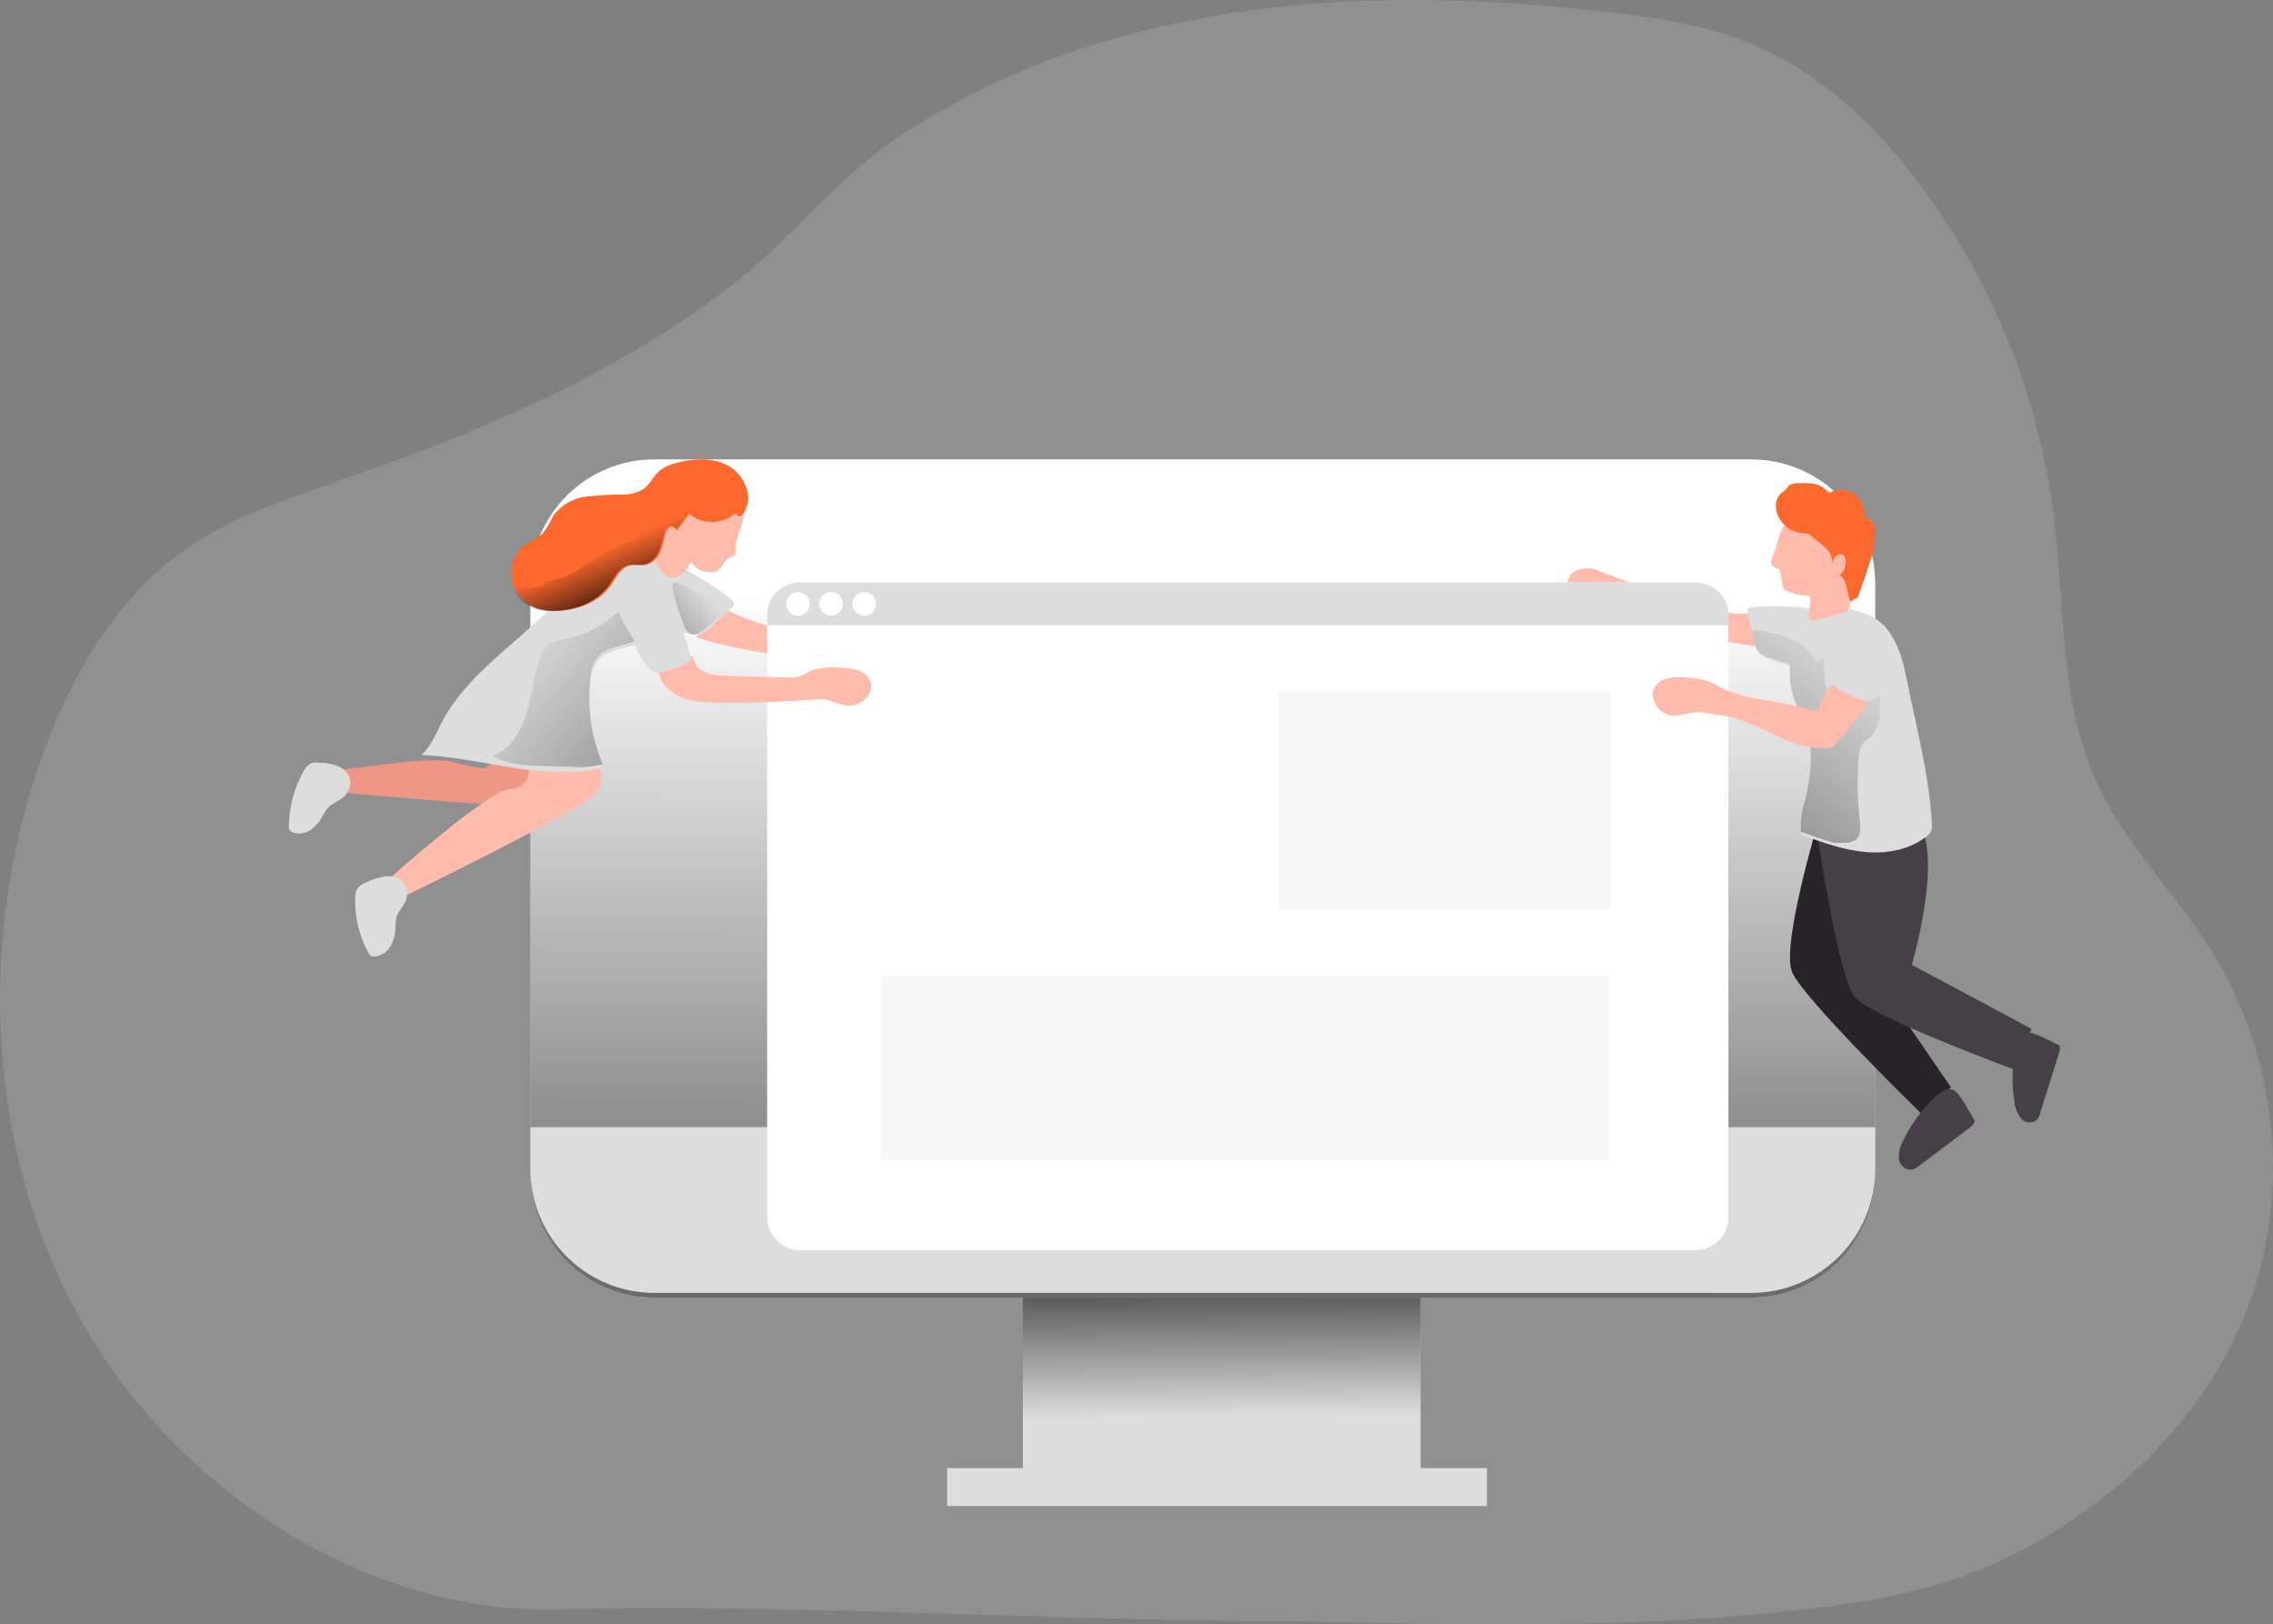 <?xml version="1.0" encoding="UTF-8"?>
<svg width="480px" height="343px" viewBox="0 0 480 343" version="1.1" xmlns="http://www.w3.org/2000/svg" xmlns:xlink="http://www.w3.org/1999/xlink">
    <rect x="0" y="0" width="480" height="343" fill="#808080" stroke="none"/>
    <title>Illustration 02</title>
    <defs>
        <linearGradient x1="48.59%" y1="-32.453%" x2="50.276%" y2="66.038%" id="linearGradient-1">
            <stop stop-color="#000000" offset="0%"></stop>
            <stop stop-color="#000000" stop-opacity="0" offset="100%"></stop>
        </linearGradient>
        <linearGradient x1="49.425%" y1="158.945%" x2="50.167%" y2="16.272%" id="linearGradient-2">
            <stop stop-color="#000000" offset="0%"></stop>
            <stop stop-color="#000000" stop-opacity="0" offset="100%"></stop>
        </linearGradient>
        <linearGradient x1="-69.976%" y1="298.135%" x2="70.395%" y2="-0.854%" id="linearGradient-3">
            <stop stop-color="#000000" offset="0%"></stop>
            <stop stop-color="#000000" stop-opacity="0" offset="100%"></stop>
        </linearGradient>
        <linearGradient x1="287.642%" y1="275.093%" x2="15.849%" y2="18.559%" id="linearGradient-4">
            <stop stop-color="#000000" offset="0%"></stop>
            <stop stop-color="#000000" stop-opacity="0" offset="100%"></stop>
        </linearGradient>
        <linearGradient x1="-223.088%" y1="236.794%" x2="68.063%" y2="18.431%" id="linearGradient-5">
            <stop stop-color="#000000" offset="0%"></stop>
            <stop stop-color="#000000" stop-opacity="0" offset="100%"></stop>
        </linearGradient>
        <linearGradient x1="84.831%" y1="92.923%" x2="46.791%" y2="42.48%" id="linearGradient-6">
            <stop stop-color="#000000" offset="0%"></stop>
            <stop stop-color="#000000" stop-opacity="0" offset="100%"></stop>
        </linearGradient>
    </defs>
    <g id="DESIGN-SYSTEM" stroke="none" stroke-width="1" fill="none" fill-rule="evenodd">
        <g id="Illustrations" transform="translate(-90, -1574)" fill-rule="nonzero">
            <g id="Illustration-02" transform="translate(90, 1574)">
                <path d="M232.855,8.851 C217.95,13.296 203.751,19.831 190.684,28.259 C177.184,37.054 168.101,49.437 155.749,59.278 C131.607,78.388 101.463,91.219 72.567,101.16 C61.076,105.121 49.31,108.933 39.341,115.885 C24.045,126.548 14.388,143.652 8.336,161.267 C-4.989,199.922 -2.693,244.544 17.781,280.01 C37.744,314.467 76.896,340.827 117.52,339.806 C168.887,338.56 220.703,342.297 272.232,342.297 C308.128,343.144 344.161,343.979 379.844,339.968 C394.754,338.286 409.788,335.695 423.313,329.167 C448.678,316.897 470.238,295.321 477.375,267.59 C483.102,244.832 479.372,220.728 467.032,200.757 C459.471,188.648 448.89,178.433 442.902,165.477 C434.854,148.037 436.077,128.006 433.719,108.971 C430.522,83.62 420.808,59.526 405.521,39.035 C396.301,26.765 384.76,15.628 370.549,9.561 C360.755,5.388 350.075,3.768 339.494,2.535 C305.383,-1.402 270.336,-1.489 237.185,7.605 C235.763,8.004 234.315,8.415 232.855,8.851 Z" id="Path" fill="#DDDDDD" opacity="0.18"></path>
                <rect id="Rectangle" fill="#DDDDDD" x="216" y="270" width="84" height="44"></rect>
                <rect id="Rectangle" fill="url(#linearGradient-1)" x="216" y="270" width="84" height="44"></rect>
                <path d="M396,123.211 L396,247.726 C396.016,254.689 393.265,261.372 388.351,266.301 C383.438,271.23 376.767,274 369.81,274 L138.19,274 C131.233,274 124.562,271.23 119.649,266.301 C114.735,261.372 111.984,254.689 112,247.726 L112,123.211 C112,108.735 123.726,97 138.19,97 L369.76,97 C376.715,96.987 383.389,99.742 388.311,104.659 C393.234,109.576 396,116.251 396,123.211 L396,123.211 Z" id="Path" fill="#FFFFFF"></path>
                <path d="M396,123.211 L396,247.726 C396.016,254.689 393.265,261.372 388.351,266.301 C383.438,271.23 376.767,274 369.81,274 L138.19,274 C131.233,274 124.562,271.23 119.649,266.301 C114.735,261.372 111.984,254.689 112,247.726 L112,123.211 C112,108.735 123.726,97 138.19,97 L369.76,97 C376.715,96.987 383.389,99.742 388.311,104.659 C393.234,109.576 396,116.251 396,123.211 L396,123.211 Z" id="Path" fill="url(#linearGradient-2)"></path>
                <path d="M396,238 L396,246.734 C396.016,253.695 393.265,260.376 388.351,265.303 C383.438,270.231 376.767,273 369.81,273 L138.19,273 C131.233,273 124.562,270.231 119.649,265.303 C114.735,260.376 111.984,253.695 112,246.734 L112,238 L396,238 Z" id="Path" fill="#DDDDDD"></path>
                <path d="M383.83,173.971 C383.83,173.971 376.115,199.666 378.435,205.244 C380.756,210.822 405.593,235 405.593,235 L412,229.598 L393.249,202.248 C393.249,202.248 400.384,173.783 394.397,166.125 C388.41,158.467 383.83,173.971 383.83,173.971 Z" id="Path" fill="#282328"></path>
                <path d="M395.478,162 C400.011,165.396 403.597,169.897 405.893,175.073 C409.648,183.592 403.727,203.72 403.727,203.72 L429,217.243 L425.783,226 C425.783,226 395.191,214.741 391.736,210.6 C388.281,206.46 384,177.725 384,177.725 L395.478,162 Z" id="Path" fill="#473F47"></path>
                <path d="M356.833,133.462 L346.669,129.635 C345.865,129.297 345.029,129.037 344.172,128.859 C343.285,128.714 342.386,128.75 341.5,128.678 C339.296,128.29 337.135,127.702 335.044,126.922 C334.159,126.714 333.316,126.366 332.547,125.892 C331.788,125.419 331.243,124.683 331.024,123.833 C330.834,122.264 331.795,120.778 333.334,120.26 C334.859,119.812 336.503,119.946 337.929,120.636 C339.877,121.483 341.825,122.041 343.76,122.913 C346.107,123.966 348.48,124.984 350.865,125.989 C357.426,128.8 364.604,129.986 371.755,129.441 C373.603,130.337 375.563,135.012 376,136.974 C374.901,137.241 361.94,135.4 356.833,133.462 Z" id="Path" fill="#FFBBAB"></path>
                <path d="M166.124,138.337 L177.043,138.522 C177.941,138.503 178.838,138.577 179.72,138.743 C180.595,138.94 181.408,139.309 182.221,139.568 C184.877,140.353 187.741,140.06 190.176,138.756 C192.002,137.759 193.553,136.197 195.579,135.643 C195.99,135.588 196.379,135.427 196.705,135.176 C197.098,134.694 197.098,134.009 196.705,133.527 C196.32,133.057 195.795,132.717 195.204,132.555 C193.057,131.97 190.781,132.021 188.663,132.703 C187.329,133.005 185.966,133.162 184.598,133.17 C181.233,133.367 177.869,133.466 174.492,133.54 C167.349,133.725 160.271,132.165 153.892,129 C151.828,129.16 148.176,132.826 147,134.499 C147.888,135.151 160.608,138.239 166.124,138.337 Z" id="Path" fill="#FFBBAB"></path>
                <path d="M154.437,126.602 C154.74,126.797 154.945,127.113 155,127.471 C154.947,127.8 154.767,128.094 154.5,128.289 L150.185,132.382 C149.573,133.051 148.816,133.569 147.972,133.894 C147.047,134.081 146.09,134.02 145.196,133.717 C140.884,132.614 136.743,130.919 132.89,128.68 C131.635,128.006 130.495,127.135 129.514,126.098 C128.524,125.05 127.981,123.653 128,122.207 C128.146,120.62 129.008,119.19 130.339,118.328 C133.303,116.313 136.279,116.905 139.393,118.038 C142.861,119.294 146.183,120.928 149.297,122.912 C151.084,124.035 152.8,125.267 154.437,126.602 L154.437,126.602 Z" id="Path" fill="#DDDDDD"></path>
                <path d="M365,130.043 L365,256.957 C364.993,260.844 361.849,263.993 357.969,264 L169.031,264 C165.151,263.993 162.007,260.844 162,256.957 L162,130.043 C161.997,128.174 162.736,126.381 164.056,125.059 C165.375,123.738 167.165,122.997 169.031,123 L357.969,123 C359.835,122.997 361.625,123.738 362.944,125.059 C364.264,126.381 365.003,128.174 365,130.043 L365,130.043 Z" id="Path" fill="#FFFFFF"></path>
                <path d="M365,129.762 L365,132 L162,132 L162,129.762 C161.997,127.968 162.736,126.246 164.056,124.977 C165.375,123.708 167.165,122.997 169.031,123 L357.969,123 C359.835,122.997 361.625,123.708 362.944,124.977 C364.264,126.246 365.003,127.968 365,129.762 L365,129.762 Z" id="Path" fill="#DDDDDD"></path>
                <path d="M116,160.786 C116,160.786 112.344,169.722 108.192,169.984 C104.039,170.246 69.982,167.164 69.982,167.164 L69,163.083 C69,163.083 90.498,159.601 95.111,160.774 C97.484,161.402 99.887,161.91 102.31,162.296 L105.394,160 L116,160.786 Z" id="Path" fill="#EF9786"></path>
                <path d="M126.004,161 C127.332,162.904 127.332,165.417 126.004,167.321 C123.734,170.667 83.893,190 83.893,190 L82,185.728 C82,185.728 102.924,166.951 107.662,166.58 C108.853,166.619 109.997,166.124 110.773,165.233 C111.548,164.342 111.871,163.153 111.649,162 L126.004,161 Z" id="Path" fill="#FFBBAB"></path>
                <path d="M139,141.771 C139,141.771 139.333,145.716 144.765,147.605 C150.196,149.494 173.219,147.605 173.219,147.605 C175.602,147.605 177.959,149.422 180.292,148.908 C182.626,148.394 184.638,146.015 183.811,143.851 C183.318,142.758 182.365,141.923 181.194,141.556 C180.027,141.199 178.812,141.014 177.589,141.006 C175.474,140.743 173.325,140.952 171.306,141.616 C170.506,142.059 169.682,142.458 168.837,142.811 C167.844,143.046 166.819,143.127 165.8,143.05 L153.295,142.68 C150.888,142.608 148.024,142.285 146.913,140.217 C146.53,139.512 146.357,138.615 145.678,138.209 C145.209,137.994 144.676,137.943 144.172,138.065 C141.79,138.424 140.716,140.253 139,141.771 Z" id="Path" fill="#FFBBAB"></path>
                <path d="M137.239,141.24 C137.429,141.482 137.665,141.682 137.933,141.827 C138.26,141.969 138.616,142.025 138.969,141.99 C141.345,141.721 143.638,140.932 145.692,139.677 C145.816,139.632 145.917,139.537 145.972,139.414 C146.009,139.322 146.009,139.218 145.972,139.126 L143.536,130.774 C143.328,129.868 142.938,129.016 142.391,128.273 C141.546,127.352 140.329,126.889 139.103,127.023 C137.901,127.187 136.759,127.655 135.777,128.386 C134.739,129.049 133.896,129.992 133.341,131.111 C132.525,132.937 133.341,134.387 134.024,136.05 C134.789,137.961 135.877,139.718 137.239,141.24 L137.239,141.24 Z" id="Path" fill="#DDDDDD"></path>
                <path d="M155.373,114.835 C155.338,115.254 155.338,115.675 155.373,116.094 C155.455,116.487 155.388,116.896 155.187,117.241 C154.915,117.555 154.444,117.555 154.06,117.707 C152.822,118.16 152.562,119.974 151.373,120.541 C150.982,120.71 150.559,120.787 150.135,120.767 C148.826,120.892 147.533,120.405 146.618,119.445 C146.395,119.168 146.098,118.802 145.789,118.966 C145.479,119.13 145.59,119.193 145.516,119.331 C144.649,121.259 142.136,122.972 140.266,121.359 C139.174,120.211 138.438,118.761 138.148,117.19 C137.653,115.439 138.495,113.6 139.263,112.038 C140.082,110.315 141.026,108.657 142.086,107.075 C143.758,104.67 146.049,102.44 148.909,102.037 C151.304,101.797 153.668,102.733 155.274,104.556 C156.07,105.443 156.606,106.538 156.822,107.718 C156.998,108.331 157.044,108.975 156.958,109.607 C156.798,110.385 156.574,111.147 156.289,111.887 C155.965,112.704 155.709,113.546 155.522,114.406 C155.41,114.532 155.385,114.684 155.373,114.835 Z" id="Path" fill="#FFBBAB"></path>
                <path d="M135.414,135.5 C134.959,135.751 134.484,135.962 133.993,136.132 C131.5,137.05 128.484,137.261 126.602,139.033 C125.423,140.392 124.75,142.112 124.695,143.906 C123.991,150.126 124.887,156.423 127.3,162.204 C125.931,162.502 124.545,162.713 123.15,162.837 C118.122,163.208 113.068,162.946 108.106,162.056 C101.75,161.076 95.431,159.688 89,159.415 C91.007,157.617 91.991,154.989 93.238,152.609 C97.812,143.806 106.262,137.794 113.565,131.049 C116.93,127.938 120.109,124.615 123.748,121.813 C125.552,120.311 127.624,119.159 129.855,118.416 C135.962,116.631 140.137,120.821 140.922,126.561 C141.483,130.888 138.941,133.467 135.414,135.5 Z" id="Path" fill="#DDDDDD"></path>
                <path d="M157.675,107.043 C157.452,107.656 156.522,109.83 155.605,108.693 C155.53,108.605 155.481,108.493 155.369,108.455 C155.258,108.418 155.096,108.455 154.972,108.605 C152.181,110.807 148.245,110.755 145.512,108.48 L145.202,108.918 L142.834,112.229 C143.107,111.567 142.115,110.98 141.482,111.304 C140.89,111.718 140.506,112.37 140.428,113.091 C140.195,114.345 139.825,115.568 139.325,116.74 C138.81,117.931 137.812,118.841 136.585,119.239 C135.345,119.552 134.018,119.102 132.865,119.464 C131.043,119.989 130.162,121.963 129.071,123.538 C126.443,127.286 121.632,129.023 117.119,128.998 C116.074,129.016 115.032,128.894 114.019,128.636 C111.571,127.956 109.563,126.19 108.563,123.838 C108.422,123.484 108.306,123.121 108.216,122.751 C107.509,119.856 108.57,116.814 110.919,115.003 C112.228,114.328 113.473,113.533 114.639,112.629 C115.509,111.427 116.269,110.147 116.908,108.805 C118.567,106.614 121.036,105.194 123.752,104.869 C126.437,104.571 129.135,104.417 131.836,104.407 C133.328,104.415 134.79,103.981 136.039,103.157 C137.279,102.195 137.961,100.583 139.151,99.509 C140.203,98.664 141.433,98.074 142.747,97.784 C146.194,96.847 150,96.535 153.224,98.072 C155.518,99.147 157.208,101.209 157.824,103.682 C158.102,104.793 158.05,105.962 157.675,107.043 L157.675,107.043 Z" id="Path" fill="#FC682D"></path>
                <path d="M81.417,185.039 C79.923,185.262 78.479,185.727 77.147,186.414 C76.538,186.637 75.997,187.002 75.572,187.478 C75.174,188.11 74.98,188.841 75.012,189.579 C74.878,193.614 75.838,197.614 77.798,201.185 C77.905,201.424 78.07,201.634 78.28,201.798 C78.608,201.989 79.001,202.048 79.373,201.96 C80.718,201.7 81.869,200.874 82.511,199.709 C83.145,198.552 83.484,197.265 83.5,195.957 C83.483,195.175 83.567,194.394 83.747,193.631 C84.125,192.455 85.049,191.542 85.583,190.404 C86.95,187.227 84.802,184.651 81.417,185.039 Z" id="Path" fill="#DDDDDD"></path>
                <path d="M71.438,161.804 C70.123,161.295 68.731,161.035 67.329,161.036 C66.726,160.95 66.112,161.019 65.54,161.237 C64.924,161.612 64.428,162.169 64.114,162.837 C62.135,166.336 61.064,170.311 61.008,174.373 C60.982,174.638 61.02,174.906 61.116,175.153 C61.296,175.469 61.586,175.699 61.926,175.796 C63.15,176.196 64.481,176.002 65.552,175.267 C66.593,174.531 67.454,173.552 68.066,172.408 C68.418,171.711 68.848,171.06 69.347,170.468 C70.205,169.599 71.414,169.209 72.344,168.466 C74.907,166.35 74.411,163.089 71.438,161.804 Z" id="Path" fill="#DDDDDD"></path>
                <path d="M394.378,139.334 C393.586,140.535 392.363,141.382 390.965,141.699 C389.578,142 388.153,142.076 386.742,141.924 C386.169,141.924 385.608,141.837 385.035,141.774 C382.619,141.545 380.224,141.127 377.872,140.523 C376.49,140.16 375.132,139.735 373.787,139.272 C372.882,139.02 372.058,138.537 371.395,137.87 C370.869,137.128 370.528,136.27 370.398,135.368 C370.286,134.88 370.186,134.404 370.074,133.916 L369.103,129.575 C368.941,129.257 368.972,128.875 369.184,128.588 C369.395,128.302 369.75,128.16 370.099,128.223 C374.385,127.82 378.705,127.963 382.955,128.649 C384.413,128.886 385.858,129.187 387.278,129.55 C390.467,130.375 393.257,131.552 394.59,134.867 C395.203,136.31 395.125,137.956 394.378,139.334 Z" id="Path" fill="#DDDDDD"></path>
                <path d="M407.805,175.486 C407.57,175.928 407.233,176.309 406.823,176.598 C403.236,179.471 398.339,180.346 393.745,179.883 C391.611,179.669 389.504,179.25 387.451,178.634 C385.072,177.96 382.744,177.11 380.428,176.261 C380.329,173.869 380.661,171.478 381.409,169.202 C382.467,164.63 383.046,159.208 381.737,154.649 L381.623,154.299 C380.881,151.925 379.534,149.764 378.804,147.391 C378.139,145.151 377.884,142.811 378.049,140.482 C378.145,138.786 378.449,137.108 378.955,135.485 C379.445,133.868 380.157,132.326 381.069,130.901 C381.588,129.984 382.312,129.198 383.184,128.602 L383.272,128.602 C384.823,127.945 386.551,127.822 388.181,128.252 C392.146,128.852 396.124,129.664 398.629,133.037 C401.133,136.41 401.851,139.483 402.707,143.693 C404.708,153.687 407.377,163.593 407.968,173.812 C408.042,174.375 407.986,174.948 407.805,175.486 Z" id="Path" fill="#DDDDDD"></path>
                <path d="M394.628,155.971 C394.018,156.389 393.475,156.895 393.019,157.471 C392.739,158.022 392.587,158.627 392.576,159.242 C392.149,163.886 392.204,168.561 392.741,173.194 C392.918,174.668 393.019,176.452 391.816,177.369 C391.061,177.837 390.173,178.054 389.282,177.989 C388.649,177.989 388.015,177.989 387.394,177.989 C385,177.32 382.656,176.477 380.325,175.635 C380.226,173.262 380.56,170.891 381.313,168.634 C382.377,164.099 382.96,158.722 381.643,154.2 L381.529,153.853 C380.781,151.499 379.426,149.355 378.691,147.001 C378.022,144.779 377.765,142.459 377.931,140.149 C376.524,139.79 375.144,139.369 373.775,138.91 C372.856,138.661 372.017,138.183 371.343,137.522 C370.808,136.787 370.461,135.937 370.329,135.044 C370.215,134.561 370.114,134.09 370,133.607 L370.228,133 C372.825,133.285 375.377,133.875 377.829,134.759 C380.257,135.727 382.298,137.441 383.644,139.641 L384.987,138.984 C385.063,139.802 385.127,140.62 385.215,141.462 C385.304,142.305 385.367,143.247 385.456,144.126 C385.457,144.557 385.561,144.981 385.76,145.365 C386.044,145.738 386.418,146.037 386.85,146.233 C388.661,147.236 390.65,148.277 392.715,147.781 C394.78,147.286 395.452,145.737 396.516,144.362 C396.814,145.864 396.967,147.391 396.972,148.921 C397.137,151.523 396.605,154.323 394.628,155.971 Z" id="Path" fill="url(#linearGradient-3)"></path>
                <path d="M393.992,148.603 C394.042,149.141 393.857,149.673 393.484,150.064 L388.134,156.591 C387.848,156.983 387.496,157.322 387.094,157.594 C386.634,157.818 386.132,157.944 385.62,157.965 C381.794,158.25 378.066,156.727 374.586,155.142 C371.814,153.669 368.912,152.455 365.917,151.513 C363.824,150.956 361.582,150.845 359.415,150.399 C357.05,150.114 354.462,151.637 352.22,150.894 C349.978,150.151 348.245,147.389 349.334,145.272 C349.956,144.198 351.014,143.448 352.232,143.216 C353.457,142.985 354.709,142.939 355.948,143.08 C358.09,143.068 360.207,143.542 362.14,144.467 C363.497,145.287 364.948,145.94 366.462,146.411 C368.284,146.979 370.141,147.426 372.022,147.749 C375.818,148.273 379.572,149.067 383.255,150.126 C383.435,150.211 383.644,150.211 383.825,150.126 C383.981,150.003 384.086,149.827 384.122,149.631 C384.704,147.439 386.859,143.129 389.695,144.009 C390.908,144.448 391.95,145.264 392.667,146.337 C393.278,146.979 393.732,147.755 393.992,148.603 Z" id="Path" fill="#FFBBAB"></path>
                <path d="M395.939,147.466 C395.695,147.667 395.417,147.825 395.118,147.933 C394.756,148.022 394.378,148.022 394.015,147.933 C391.562,147.374 389.26,146.297 387.27,144.777 C387.154,144.702 387.026,144.613 387.001,144.487 C386.996,144.387 387.018,144.286 387.065,144.197 L390.579,136.13 C391.079,134.994 391.643,133.896 392.207,132.797 C392.438,132.233 392.814,131.737 393.297,131.358 C393.799,131.101 394.361,130.979 394.926,131.005 C395.437,130.982 395.948,131.041 396.439,131.182 C397.308,131.58 398.043,132.215 398.555,133.012 C399.051,133.571 399.449,134.207 399.735,134.893 C399.942,135.52 400.029,136.179 399.992,136.837 C399.891,138.968 399.373,141.06 398.465,142.998 C397.914,144.273 397.17,146.431 395.939,147.466 Z" id="Path" fill="#DDDDDD"></path>
                <path d="M376.088,112.325 C375.413,113.923 375.12,115.667 374.433,117.24 C374.254,117.6 374.118,117.98 374.026,118.37 C373.946,118.77 374.053,119.184 374.319,119.5 C374.726,119.893 375.451,119.905 375.782,120.36 C375.927,120.586 376.01,120.844 376.024,121.109 L376.355,123.37 C376.37,123.649 376.448,123.921 376.584,124.168 C376.786,124.423 377.054,124.622 377.36,124.746 C378.803,125.435 380.394,125.788 382.004,125.778 C382.356,126.602 382.397,127.52 382.119,128.37 C382.012,129.114 382.034,129.869 382.182,130.606 C382.195,130.714 382.239,130.816 382.309,130.901 C382.408,130.972 382.53,131.006 382.653,130.999 C383.232,130.994 383.807,130.903 384.358,130.729 L388.57,129.611 C389.335,129.509 390.022,129.104 390.465,128.493 C390.628,128.064 390.714,127.611 390.72,127.154 C390.915,126.314 391.183,125.492 391.522,124.697 C391.872,123.423 392.026,122.107 391.98,120.79 C392.037,119.031 391.973,117.27 391.789,115.52 C391.655,113.433 390.789,111.453 389.333,109.905 C388.051,108.801 386.417,108.151 384.702,108.062 C382.839,107.862 380.954,108.146 379.243,108.886 C377.783,109.612 376.658,110.839 376.088,112.325 Z" id="Path" fill="#FFBBAB"></path>
                <path d="M375.195,105.572 C374.897,106.557 374.942,107.614 375.321,108.57 C376.241,110.98 378.545,112.583 381.129,112.61 C381.366,112.591 381.605,112.616 381.832,112.685 C382.003,112.759 382.161,112.861 382.298,112.986 L384.912,115.132 C385.492,115.548 385.99,116.067 386.383,116.662 C386.72,117.333 386.929,118.061 386.999,118.808 C387.125,118.293 387.366,117.812 387.703,117.403 C388.075,117.009 388.658,116.898 389.149,117.127 C389.423,117.343 389.61,117.65 389.677,117.992 C389.981,119.322 389.492,120.709 388.42,121.555 C389.237,121.743 389.589,122.684 389.802,123.487 L390.733,127 C391.152,126.934 391.497,126.638 391.625,126.235 C391.625,126.423 391.889,126.511 392.053,126.41 C392.205,126.299 392.316,126.14 392.367,125.959 C393.222,123.688 394.014,121.38 394.743,119.071 C395.569,116.886 395.995,114.57 396,112.234 C395.998,111.627 395.865,111.028 395.61,110.477 C395.346,109.925 394.831,109.533 394.227,109.424 C394.118,109.415 394.011,109.385 393.913,109.336 C393.806,109.23 393.747,109.085 393.75,108.934 C393.697,108.115 393.541,107.306 393.285,106.525 C392.805,105.28 391.832,104.287 390.594,103.781 C389.357,103.275 387.965,103.301 386.748,103.853 C386.569,103.969 386.353,104.01 386.144,103.966 C386.015,103.906 385.906,103.81 385.83,103.69 C385.111,102.89 384.14,102.359 383.077,102.185 C382.027,102.009 380.959,101.958 379.897,102.034 C379.351,102.014 378.806,102.091 378.287,102.26 C377.533,102.548 377.37,103.276 376.779,103.69 C376.048,104.115 375.488,104.78 375.195,105.572 L375.195,105.572 Z" id="Path" fill="#FC682D"></path>
                <path d="M434.777,220.649 C435.157,221.132 434.979,221.888 434.777,222.459 L430.828,235.015 C430.713,235.515 430.498,235.984 430.197,236.391 C429.205,237.274 427.722,237.187 426.831,236.193 C426.008,235.188 425.509,233.939 425.404,232.623 C424.904,229.495 424.868,226.305 425.297,223.165 C425.487,221.789 426.022,218.455 427.676,218.046 C429.329,217.637 433.254,220.091 434.777,220.649 Z" id="Path" fill="#473F47"></path>
                <path d="M417,236.58 C417,237.213 416.482,237.72 415.964,238.1 L405.196,246.221 C404.8,246.563 404.34,246.821 403.843,246.981 C403.176,247.063 402.503,246.876 401.975,246.46 C401.446,246.043 401.104,245.433 401.025,244.764 C400.909,243.441 401.2,242.115 401.859,240.963 C403.251,238.035 405.084,235.339 407.294,232.969 C408.267,231.931 410.681,229.46 412.349,230.106 C414.017,230.752 416.002,235.174 417,236.58 Z" id="Path" fill="#473F47"></path>
                <circle id="Oval" fill="#FFFFFF" cx="168.5" cy="127.5" r="2.5"></circle>
                <circle id="Oval" fill="#FFFFFF" cx="175.5" cy="127.5" r="2.5"></circle>
                <circle id="Oval" fill="#FFFFFF" cx="182.5" cy="127.5" r="2.5"></circle>
                <rect id="Rectangle" fill="#DDDDDD" x="200" y="310" width="114" height="8"></rect>
                <path d="M127.267,161.372 C125.892,161.667 124.5,161.877 123.099,162 L114.013,161.692 C110.571,161.569 106.966,161.396 104,159.659 C107.755,158.266 110.058,154.459 111.196,150.663 C112.335,146.868 112.636,142.838 113.975,139.105 C114.317,137.837 115.068,136.713 116.115,135.901 C117.066,135.401 118.108,135.091 119.181,134.989 C123.509,134.112 127.492,132.034 130.658,129 C130.32,129.32 132.911,133.448 133.161,133.929 C133.412,134.41 133.775,134.964 134,135.432 C131.497,136.344 128.468,136.554 126.578,138.316 C125.395,139.666 124.719,141.376 124.663,143.159 C123.948,149.349 124.844,155.616 127.267,161.372 L127.267,161.372 Z" id="Path" fill="url(#linearGradient-4)"></path>
                <path d="M142.177,123.114 C142.474,122.962 142.825,122.962 143.123,123.114 C146.453,124.499 149.631,126.232 152.605,128.285 C152.78,128.381 152.916,128.537 152.989,128.725 C153.053,129.009 152.835,129.268 152.618,129.462 C151.442,130.586 150.241,131.672 149.001,132.719 C146.893,134.503 145.359,134.581 144.413,131.944 C144.055,131 141.282,123.748 142.177,123.114 Z" id="Path" fill="url(#linearGradient-5)"></path>
                <rect id="Rectangle" fill="#DDDDDD" opacity="0.28" x="270" y="146" width="70" height="46"></rect>
                <rect id="Rectangle" fill="#DDDDDD" opacity="0.18" x="186" y="206" width="154" height="39"></rect>
                <path d="M142.55,112.058 C142.825,111.389 141.825,110.795 141.188,111.124 C140.591,111.541 140.203,112.2 140.125,112.929 C139.889,114.195 139.516,115.431 139.012,116.615 C138.493,117.818 137.487,118.738 136.25,119.139 C135,119.455 133.662,119.001 132.5,119.367 C130.662,119.897 129.775,121.891 128.675,123.482 C126.025,127.269 121.175,129.024 116.625,128.998 C115.572,129.016 114.521,128.893 113.5,128.632 C111.032,127.946 109.007,126.162 108,123.785 C110.283,124.353 112.674,124.314 114.938,123.671 L115.162,122.699 C122.062,122.573 126.975,114.974 133.838,114.355 C133.389,113.632 132.629,113.165 131.787,113.093 C134.771,110.414 138.455,108.661 142.4,108.043 C143.333,107.886 144.287,108.16 145,108.788 L142.55,112.058 Z" id="Path" fill="url(#linearGradient-6)"></path>
            </g>
        </g>
    </g>
</svg>